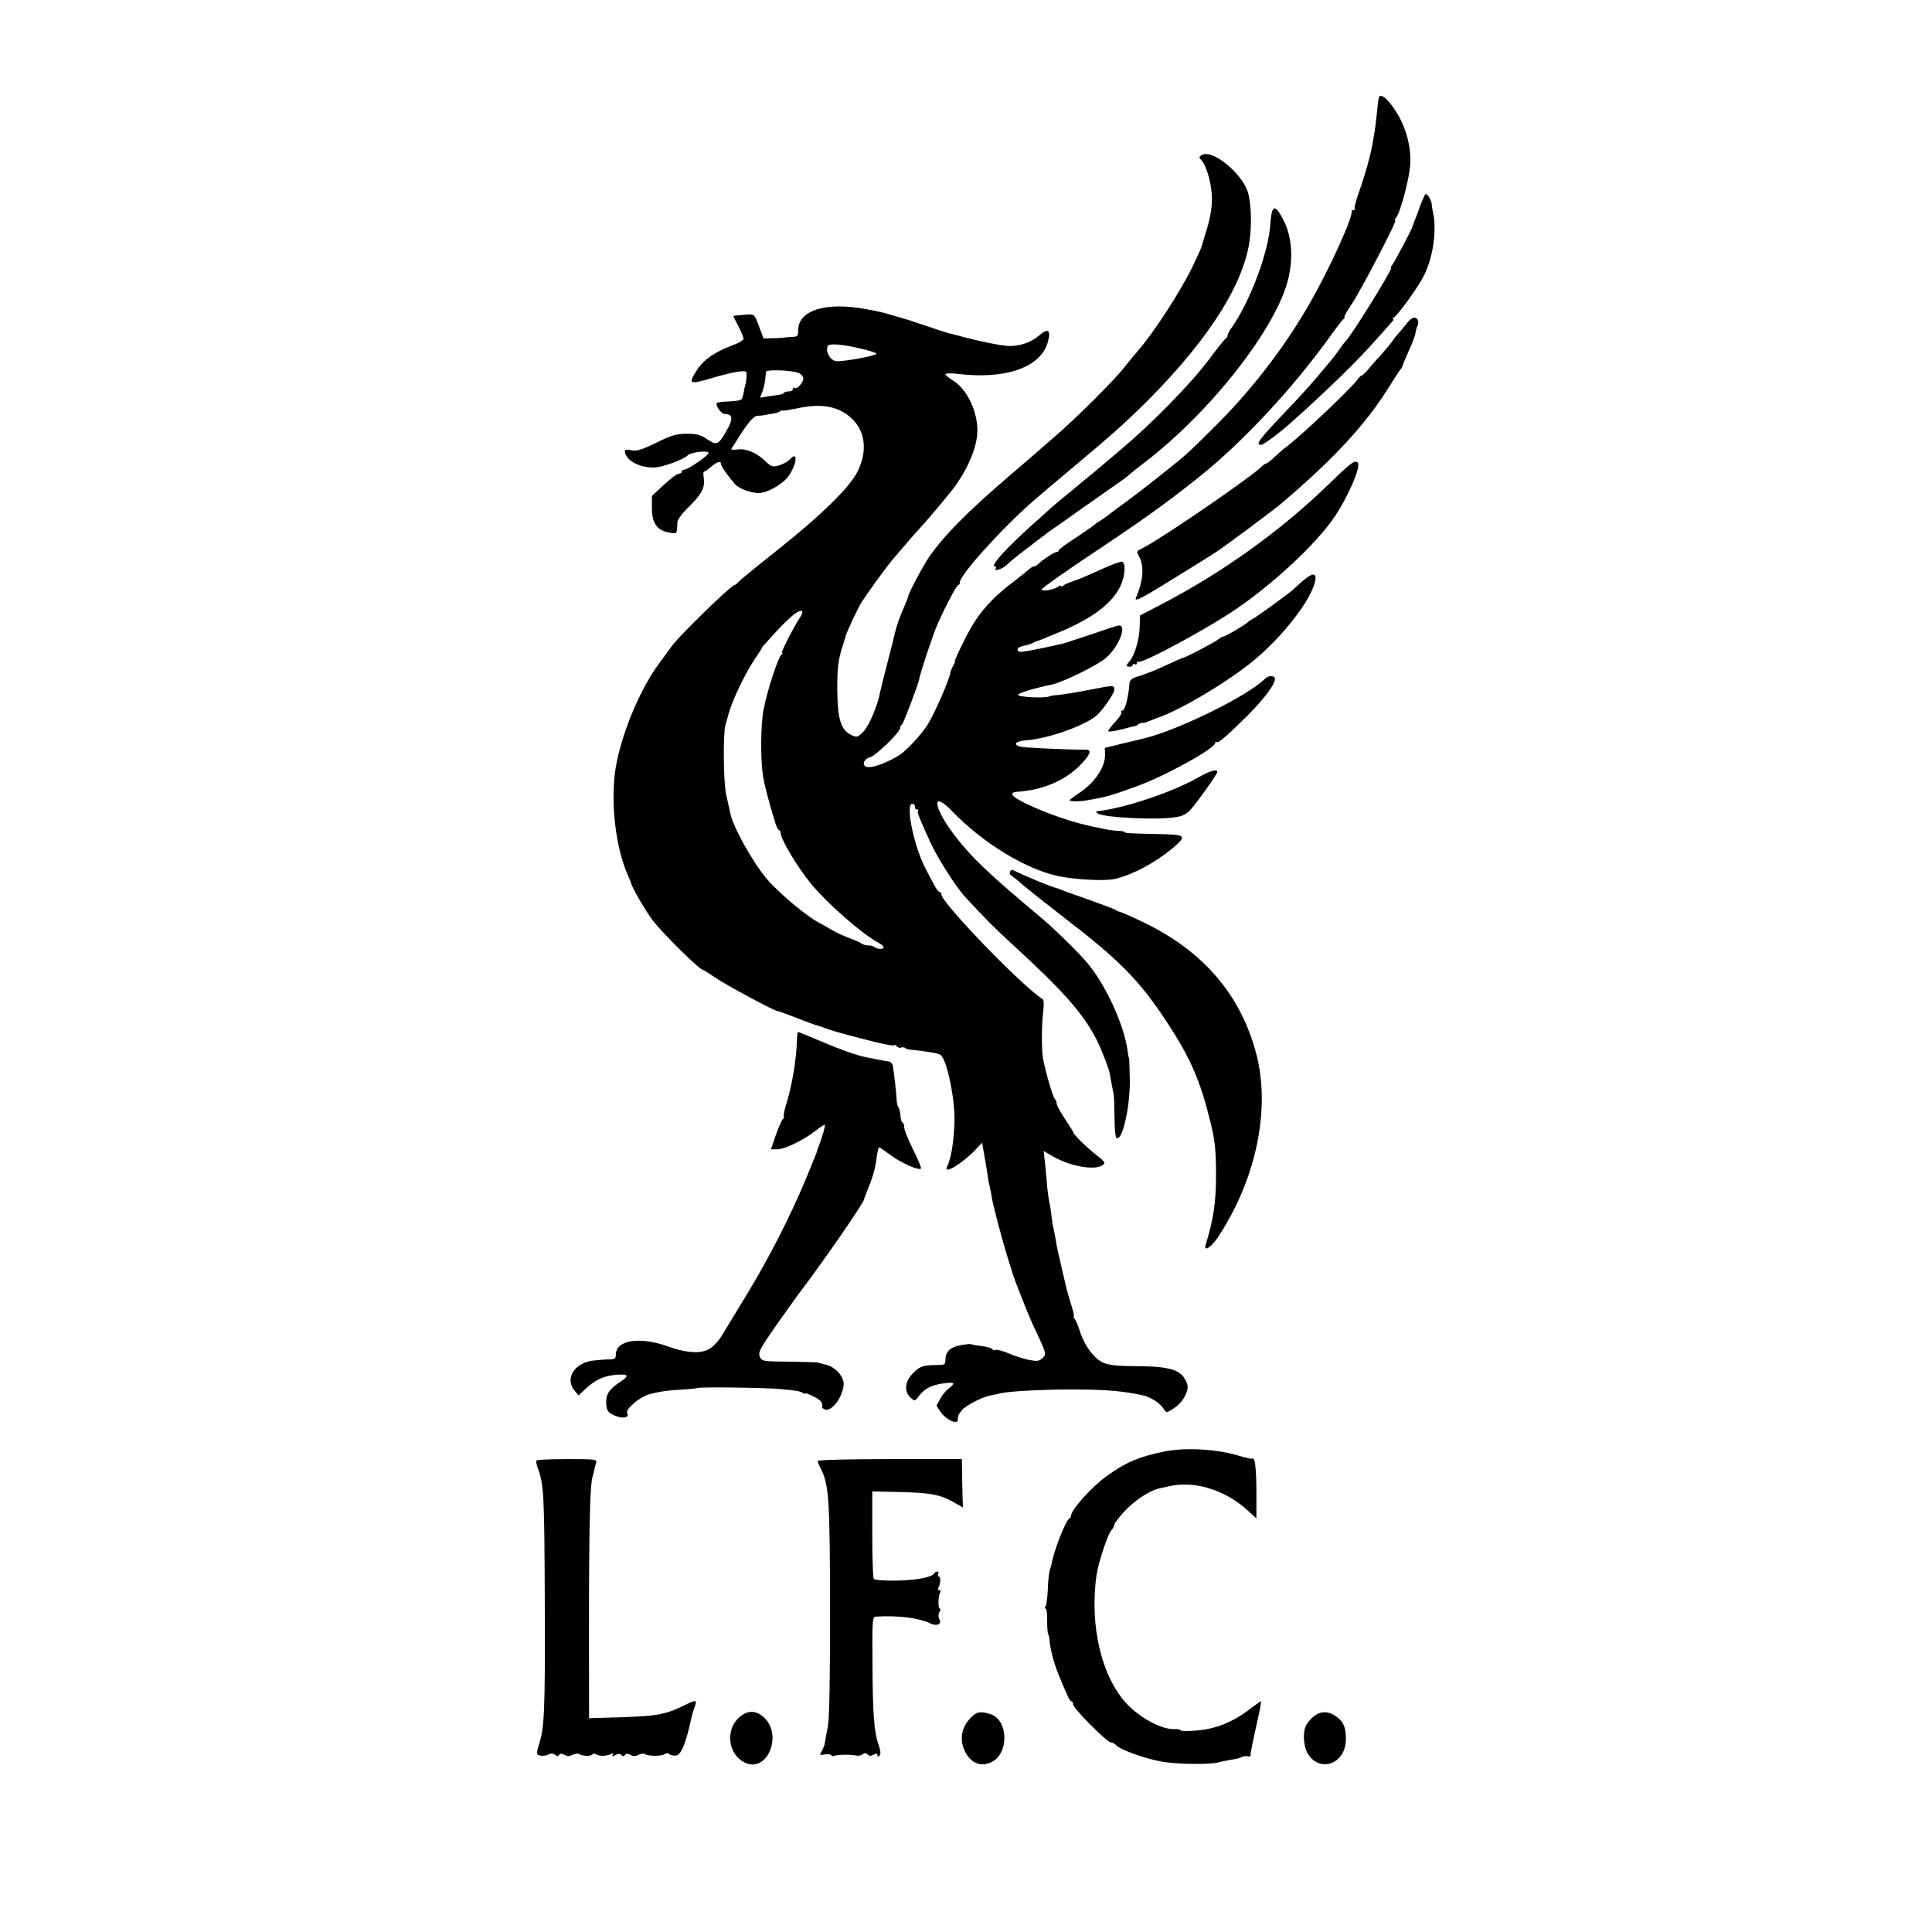 <?xml version="1.0" standalone="no"?>
<!DOCTYPE svg PUBLIC "-//W3C//DTD SVG 20010904//EN"
 "http://www.w3.org/TR/2001/REC-SVG-20010904/DTD/svg10.dtd">
<svg version="1.0" xmlns="http://www.w3.org/2000/svg"
 width="938pt" height="938pt" viewBox="0 0 938 938"
 preserveAspectRatio="xMidYMid meet">
<g transform="translate(0,938) scale(0.1,-0.1)"
fill="#000000" stroke="none">
<path d="M6695 8908 c-2 -7 -7 -38 -9 -68 -3 -30 -8 -68 -10 -85 -3 -16 -7
-43 -10 -60 -11 -67 -36 -157 -71 -256 -13 -37 -21 -70 -18 -73 4 -3 1 -6 -5
-6 -7 0 -11 -3 -10 -7 7 -27 -105 -273 -199 -438 -123 -217 -284 -426 -464
-605 -133 -132 -136 -135 -244 -221 -100 -80 -136 -107 -205 -158 -30 -22 -60
-44 -65 -49 -6 -5 -24 -17 -40 -28 -17 -10 -32 -21 -35 -24 -3 -4 -42 -31 -87
-61 -46 -29 -83 -57 -83 -61 0 -5 -5 -8 -10 -8 -11 0 -63 -34 -88 -57 -7 -7
-17 -13 -22 -13 -5 0 -15 -6 -22 -12 -7 -7 -40 -33 -72 -58 -119 -90 -181
-162 -240 -280 -31 -61 -53 -110 -50 -110 2 0 -1 -10 -8 -22 -7 -13 -13 -27
-14 -33 -3 -32 -75 -195 -109 -251 -33 -52 -105 -130 -140 -151 -68 -42 -143
-67 -163 -54 -18 11 -5 38 23 45 27 7 145 121 145 141 0 7 4 15 9 17 6 2 80
197 83 218 3 24 70 227 90 270 40 90 93 190 101 190 4 0 7 6 7 13 0 35 200
257 350 389 62 54 90 77 210 178 173 145 213 181 295 259 325 313 518 602 551
827 12 78 9 185 -7 239 -26 91 -171 211 -222 183 -17 -9 -17 -11 -4 -26 27
-30 52 -124 51 -192 0 -39 -10 -95 -24 -140 -13 -41 -24 -80 -26 -86 -1 -6
-21 -51 -45 -100 -58 -120 -192 -326 -266 -409 -10 -11 -40 -48 -68 -83 -52
-65 -238 -250 -340 -337 -32 -27 -63 -55 -69 -60 -6 -6 -74 -64 -151 -130
-200 -172 -308 -281 -382 -386 -30 -43 -103 -180 -103 -193 0 -4 -9 -25 -19
-49 -22 -48 -40 -102 -47 -133 -2 -12 -18 -75 -35 -140 -17 -66 -33 -130 -36
-144 -11 -64 -55 -167 -82 -193 -27 -27 -30 -28 -57 -16 -53 26 -68 77 -69
229 0 97 5 139 25 200 6 19 13 42 15 50 4 18 60 137 77 165 31 48 129 183 155
212 15 17 42 49 60 70 17 21 50 58 73 83 23 25 56 63 73 84 18 21 44 53 58 70
78 92 132 201 143 291 11 96 -43 222 -115 266 -21 13 -39 28 -39 32 0 5 26 6
58 2 235 -29 408 32 440 157 15 56 0 67 -42 30 -38 -33 -90 -52 -146 -52 -33
0 -157 25 -245 50 -22 6 -47 12 -55 14 -8 2 -58 18 -110 36 -52 18 -99 33
-105 34 -5 2 -30 9 -55 16 -54 16 -49 15 -130 30 -192 35 -325 -7 -325 -104 0
-29 -3 -31 -35 -32 -19 -1 -38 -3 -42 -4 -5 -1 -27 -2 -49 -2 l-42 -1 -22 59
c-21 57 -23 59 -56 57 -29 -2 -69 -6 -69 -8 0 0 11 -22 25 -49 14 -27 25 -55
25 -61 0 -7 -26 -22 -57 -33 -81 -30 -136 -68 -167 -115 -48 -75 -44 -77 89
-37 39 11 88 23 110 26 41 4 41 4 39 -28 -1 -18 -3 -33 -4 -33 -1 0 -3 -10 -6
-22 -8 -44 -9 -48 -17 -54 -4 -3 -31 -7 -59 -8 -29 -1 -54 -4 -57 -7 -10 -10
20 -54 38 -54 38 0 42 -23 11 -76 -42 -75 -49 -78 -96 -47 -32 22 -50 27 -99
27 -50 0 -75 -7 -148 -43 -71 -35 -95 -42 -122 -37 -26 5 -33 3 -31 -8 6 -42
69 -76 140 -76 39 0 144 38 166 60 15 15 100 25 100 11 0 -12 -99 -81 -117
-81 -7 0 -13 -4 -13 -10 0 -5 -7 -10 -15 -10 -8 0 -40 -24 -72 -54 l-58 -54 0
-60 c0 -69 24 -105 76 -116 48 -9 45 -13 48 50 1 11 24 43 52 70 64 62 83 97
76 141 -3 18 -3 33 1 33 4 0 20 11 36 25 29 25 48 29 47 10 0 -10 39 -64 69
-97 22 -24 89 -46 125 -41 41 6 110 47 133 81 42 60 48 127 7 82 -10 -11 -34
-24 -53 -30 -32 -8 -38 -6 -65 20 -41 40 -93 63 -133 58 -19 -2 -34 -2 -34 0
0 2 24 39 52 83 36 54 59 79 73 80 11 0 30 2 43 5 12 2 30 5 40 7 9 1 23 6 30
10 6 5 12 6 12 4 0 -3 28 2 63 9 119 26 198 14 261 -38 76 -62 91 -162 40
-266 -38 -78 -176 -213 -394 -386 -96 -76 -180 -145 -186 -152 -6 -8 -14 -14
-17 -14 -16 0 -264 -241 -304 -295 -12 -17 -42 -58 -68 -93 -97 -133 -190
-367 -210 -528 -19 -159 6 -363 62 -490 9 -21 17 -41 18 -44 5 -23 72 -137
106 -181 55 -70 227 -239 244 -239 3 0 28 -16 57 -36 45 -32 294 -166 301
-162 1 1 40 -13 87 -31 47 -19 90 -34 95 -36 6 -1 19 -5 30 -9 53 -20 80 -28
208 -61 75 -20 141 -34 146 -30 5 3 13 0 16 -6 4 -5 13 -8 20 -5 7 2 16 2 19
-2 4 -3 14 -7 24 -8 88 -9 139 -18 149 -26 31 -25 70 -215 67 -323 -3 -101
-17 -182 -35 -217 -24 -46 71 11 137 80 l32 34 5 -28 c7 -37 20 -113 23 -139
1 -11 5 -31 9 -45 3 -14 8 -38 10 -53 5 -34 48 -198 77 -292 12 -38 23 -73 24
-77 1 -5 3 -10 4 -13 1 -3 3 -8 5 -12 1 -5 5 -17 10 -28 4 -11 21 -54 37 -95
16 -41 44 -106 63 -145 45 -96 46 -101 25 -120 -16 -14 -26 -15 -67 -7 -27 6
-71 20 -98 32 -27 11 -54 19 -61 16 -7 -3 -14 -1 -16 4 -2 4 -25 11 -53 15
-27 3 -51 8 -53 9 -1 2 -23 -1 -49 -5 -50 -10 -72 -31 -73 -70 0 -23 -4 -26
-32 -26 -76 -1 -88 -4 -122 -37 -43 -40 -49 -91 -15 -122 21 -18 21 -18 41 9
26 35 61 53 121 61 53 7 58 2 22 -26 -14 -11 -32 -33 -40 -49 -9 -16 -16 -30
-18 -31 -1 -2 8 -17 21 -35 25 -36 82 -62 82 -37 0 20 3 27 20 47 18 23 94 62
135 71 17 3 41 9 55 12 50 10 198 18 345 18 162 0 242 -7 342 -28 37 -8 82
-36 99 -61 16 -25 17 -25 43 -9 35 22 54 43 68 75 14 32 12 48 -9 81 -27 40
-87 55 -228 55 -90 0 -135 5 -162 16 -44 19 -91 80 -114 150 -9 29 -21 58 -27
64 -5 7 -7 13 -4 13 3 0 -2 21 -10 48 -22 70 -21 69 -47 179 -13 56 -27 117
-29 135 -3 18 -8 44 -11 58 -4 14 -8 43 -11 65 -2 22 -7 54 -11 70 -3 17 -7
46 -9 65 -2 19 -6 68 -10 109 l-8 73 46 -27 c83 -48 204 -69 240 -42 16 11 12
16 -37 55 -49 39 -106 96 -106 106 0 2 -18 31 -40 64 -22 33 -40 66 -40 74 0
8 -4 18 -9 23 -10 10 -46 135 -57 195 -8 45 -7 165 1 232 4 30 3 53 -3 57 -98
61 -492 469 -492 509 0 7 -4 12 -9 12 -5 0 -17 16 -27 36 -11 20 -29 55 -41
78 -59 113 -101 328 -60 313 6 -2 11 -10 10 -16 -2 -6 2 -11 9 -11 6 0 9 -3 5
-6 -6 -6 6 -36 62 -158 35 -76 124 -215 168 -262 98 -106 141 -149 228 -229
248 -227 347 -339 410 -465 24 -48 60 -141 63 -163 1 -8 13 -71 19 -102 2 -11
3 -61 4 -112 0 -51 4 -95 9 -98 30 -19 70 164 65 300 -1 50 -3 90 -4 90 -2 0
-4 14 -6 30 -17 131 -111 334 -205 440 -52 59 -150 154 -210 205 -270 226
-343 297 -426 405 -104 136 -113 222 -13 118 152 -158 365 -287 524 -318 87
-17 226 -23 270 -12 90 23 191 77 278 149 69 58 64 65 -45 68 -158 3 -188 5
-188 10 0 3 -15 6 -32 6 -18 1 -45 4 -60 8 -16 3 -40 8 -55 11 -99 20 -232 65
-331 113 -73 35 -87 55 -41 58 119 8 227 53 300 126 51 51 62 78 32 78 -96 0
-303 10 -321 15 -37 12 -20 27 33 31 102 8 272 67 335 117 29 22 90 110 90
128 0 24 -2 23 -130 -2 -58 -11 -121 -21 -140 -23 -20 -1 -40 -4 -45 -7 -19
-10 -148 -4 -152 7 -3 8 71 31 162 50 57 12 225 95 266 131 63 56 103 162 59
156 -8 -1 -69 -21 -135 -44 -66 -22 -127 -42 -135 -44 -122 -28 -205 -43 -212
-39 -17 11 -7 23 25 29 17 4 37 10 42 14 6 3 12 6 15 7 8 1 38 14 123 49 153
65 246 136 286 218 23 48 28 112 9 120 -7 2 -54 -15 -103 -38 -50 -23 -108
-48 -130 -55 -22 -7 -46 -17 -52 -23 -7 -5 -13 -6 -13 -2 0 4 -6 3 -12 -3 -18
-14 -75 -25 -81 -15 -3 5 116 89 265 188 227 151 347 237 503 362 209 167 453
429 635 683 29 41 58 78 64 82 6 4 7 8 3 8 -4 0 11 27 34 61 45 67 224 409
213 409 -4 0 -2 6 4 13 21 26 66 195 69 262 4 85 -21 177 -69 253 -38 60 -75
91 -83 70z m-2498 -1225 c35 -8 61 -18 58 -21 -12 -12 -171 -40 -197 -35 -28
5 -50 44 -40 72 5 16 78 10 179 -16z m-322 -113 c14 -5 25 -17 25 -28 0 -21
-33 -56 -43 -45 -4 3 -7 1 -7 -5 0 -7 -8 -12 -18 -12 -10 0 -22 -3 -26 -7 -3
-4 -12 -8 -19 -9 -7 -1 -31 -5 -54 -8 l-43 -7 11 28 c9 24 14 50 18 98 1 12
121 8 156 -5z m12 -1183 c-36 -55 -98 -177 -90 -177 4 0 3 -4 -3 -8 -15 -10
-71 -181 -87 -268 -14 -73 -15 -232 -3 -319 7 -45 25 -115 59 -227 6 -21 15
-38 19 -38 4 0 8 -6 8 -13 0 -30 75 -157 143 -242 79 -98 250 -248 335 -294
12 -6 22 -16 22 -21 0 -11 -35 -8 -46 3 -4 4 -17 7 -29 7 -11 0 -25 4 -31 8
-5 5 -31 17 -59 27 -27 10 -66 28 -85 39 -19 12 -46 27 -60 34 -61 31 -201
148 -258 216 -69 82 -162 250 -176 316 -3 14 -12 54 -20 90 -14 60 -16 296 -4
340 3 8 10 35 17 60 18 63 81 195 125 259 20 29 36 55 36 57 0 2 8 12 18 22 9
10 33 36 52 57 20 22 53 55 74 73 40 35 66 35 43 -1z"/>
<path d="M6906 8408 c-9 -21 -16 -39 -16 -41 0 -3 -7 -21 -15 -41 -8 -20 -16
-39 -16 -43 -2 -12 -88 -175 -100 -190 -6 -7 -9 -13 -5 -13 12 0 -199 -340
-224 -360 -3 -3 -17 -21 -30 -40 -26 -37 -34 -46 -101 -125 -42 -50 -92 -105
-159 -175 -126 -132 -147 -160 -118 -160 12 0 88 56 148 110 173 154 331 308
421 412 30 34 60 67 67 75 7 7 10 13 5 13 -4 0 -2 4 4 8 22 14 123 155 148
207 45 93 62 223 41 310 -2 11 -5 27 -5 36 -1 8 -7 24 -15 35 -14 18 -15 17
-30 -18z"/>
<path d="M6167 8286 c-10 -136 -99 -372 -188 -498 -11 -14 -19 -31 -19 -36 0
-6 -3 -12 -7 -14 -5 -1 -42 -48 -83 -103 -89 -118 -272 -306 -425 -435 -60
-51 -121 -102 -135 -114 -14 -11 -63 -52 -110 -91 -47 -38 -90 -74 -96 -80 -6
-5 -46 -41 -89 -80 -130 -116 -210 -205 -185 -205 6 0 8 -5 4 -11 -10 -16 34
-1 55 19 9 10 32 29 51 44 62 48 147 113 166 126 11 7 73 51 139 98 66 46 144
101 174 122 30 20 61 44 70 53 10 8 39 32 67 53 324 247 646 660 700 898 23
101 15 201 -23 276 -44 86 -59 81 -66 -22z"/>
<path d="M6827 7806 c-15 -19 -33 -40 -40 -48 -7 -7 -20 -23 -28 -36 -9 -12
-31 -39 -50 -60 -19 -20 -49 -54 -66 -75 -18 -21 -33 -35 -33 -31 0 4 -10 -6
-22 -22 -38 -49 -258 -257 -333 -316 -17 -12 -46 -37 -65 -55 -19 -18 -38 -33
-42 -33 -4 0 -13 -6 -20 -13 -51 -52 -486 -350 -578 -397 -34 -17 -33 -16 -21
-39 27 -50 23 -117 -14 -204 -10 -23 34 1 225 120 74 46 144 89 154 96 42 26
284 206 331 246 254 216 408 384 518 561 26 41 51 81 57 87 6 7 10 15 10 18 0
3 13 34 29 70 17 36 32 75 33 87 2 13 6 28 9 33 10 19 4 40 -12 43 -9 2 -28
-12 -42 -32z"/>
<path d="M6452 7030 c-234 -227 -515 -429 -815 -585 l-102 -53 -2 -58 c-1 -58
-25 -137 -49 -165 -18 -20 -18 -26 1 -26 8 0 15 4 15 9 0 5 5 6 10 3 6 -3 10
-1 10 6 0 7 3 10 6 6 14 -13 345 165 484 262 177 122 373 305 462 431 68 96
138 256 120 274 -14 14 -34 -1 -140 -104z"/>
<path d="M6323 6558 c-21 -18 -40 -36 -43 -39 -11 -12 -170 -128 -192 -140
-13 -7 -25 -15 -28 -18 -8 -11 -110 -71 -119 -71 -5 0 -16 -6 -23 -12 -12 -12
-166 -93 -178 -93 -3 -1 -21 -8 -40 -17 -82 -39 -137 -61 -175 -72 -28 -8 -40
-18 -41 -31 -5 -70 -22 -135 -35 -135 -6 0 -8 -4 -5 -9 3 -5 -10 -25 -29 -45
-19 -21 -35 -41 -35 -46 0 -4 26 -1 58 7 31 8 62 16 69 17 7 1 16 5 19 9 4 4
13 7 20 7 7 0 25 5 41 12 15 6 30 12 33 13 111 37 345 177 469 280 141 117
277 293 296 383 9 43 -12 43 -62 0z"/>
<path d="M6143 6086 c-83 -84 -423 -251 -589 -291 -10 -3 -58 -14 -105 -25
l-85 -21 1 -32 c2 -62 -52 -141 -133 -192 -23 -16 -41 -30 -39 -31 6 -6 50 -6
82 0 103 18 121 24 245 69 139 50 380 184 380 210 0 6 3 8 6 4 8 -7 50 29 150
128 80 80 134 152 134 179 0 17 -31 18 -47 2z"/>
<path d="M5815 5604 c-128 -72 -359 -149 -490 -163 -5 -1 -3 -6 6 -11 35 -20
281 -32 374 -18 39 6 56 15 78 40 41 48 127 170 127 180 0 16 -36 6 -95 -28z"/>
<path d="M4904 5149 c-3 -6 -2 -14 4 -18 6 -4 33 -25 59 -48 26 -23 116 -93
198 -157 273 -210 366 -304 502 -511 112 -170 161 -283 209 -480 23 -93 27
-133 28 -255 0 -137 -12 -219 -50 -342 -12 -38 25 -16 59 35 186 281 257 622
186 892 -76 287 -258 498 -549 638 -52 25 -102 47 -110 49 -8 2 -17 5 -20 8
-4 5 -61 26 -205 77 -22 7 -47 17 -55 20 -8 3 -17 7 -20 8 -38 9 -183 70 -222
91 -4 3 -10 -1 -14 -7z"/>
<path d="M3869 4328 c-2 -87 -22 -210 -49 -300 -11 -33 -17 -65 -15 -69 3 -4
1 -9 -3 -11 -4 -1 -20 -36 -34 -75 l-25 -73 31 0 c36 0 130 46 187 91 22 17
42 30 44 28 3 -4 -16 -70 -32 -109 -3 -8 -7 -19 -8 -25 -2 -5 -26 -66 -55
-135 -80 -189 -171 -367 -283 -553 -56 -92 -111 -183 -123 -202 -11 -20 -35
-46 -52 -59 -42 -30 -111 -28 -212 8 -135 48 -250 30 -250 -41 0 -19 -5 -23
-34 -23 -18 0 -54 -3 -80 -6 -89 -13 -134 -88 -87 -145 l20 -24 33 31 c45 43
89 64 145 69 66 5 71 -3 23 -35 -52 -35 -67 -56 -67 -100 1 -40 10 -52 53 -67
33 -12 61 -3 49 16 -11 18 61 79 108 92 49 13 89 19 168 23 31 2 61 5 65 7 13
6 329 2 404 -5 81 -8 92 -10 108 -19 6 -5 12 -6 12 -2 0 3 18 -4 40 -15 36
-18 44 -29 42 -52 -1 -3 5 -8 12 -11 33 -13 87 58 92 120 2 40 -40 87 -89 98
-18 4 -35 9 -39 10 -5 1 -67 3 -138 4 -126 1 -131 2 -141 24 -9 21 0 38 80
153 50 71 100 140 110 154 116 152 314 438 317 459 0 3 4 15 9 26 32 78 44
118 50 168 4 31 10 57 13 57 3 0 28 -18 57 -39 48 -36 132 -74 146 -65 4 2
-13 43 -37 91 -24 48 -44 98 -44 110 0 13 -4 23 -8 23 -4 0 -9 14 -10 31 -1
18 -6 37 -10 43 -4 6 -7 18 -8 26 -1 33 -15 156 -19 175 -2 12 -12 21 -22 22
-10 1 -31 4 -48 8 -16 3 -41 8 -55 11 -47 9 -125 36 -228 80 -57 24 -106 44
-108 44 -2 0 -4 -19 -5 -42z"/>
<path d="M5649 2332 c-121 -25 -183 -52 -274 -117 -74 -53 -175 -165 -175
-194 0 -5 -4 -11 -8 -13 -17 -7 -77 -160 -87 -223 -1 -5 -3 -12 -4 -15 -7 -16
-12 -52 -14 -110 -2 -36 -6 -71 -10 -77 -5 -7 -5 -13 0 -13 4 0 8 -26 7 -58 0
-31 2 -61 5 -67 3 -5 6 -16 6 -25 5 -52 21 -112 44 -169 43 -106 55 -131 63
-131 5 0 8 -7 8 -15 0 -19 165 -185 184 -185 7 0 19 -6 25 -13 17 -21 138 -65
222 -80 73 -13 237 -15 276 -3 10 3 36 8 58 12 22 3 47 9 55 14 8 4 21 5 28 3
6 -3 12 -1 13 4 2 21 11 66 32 160 13 57 22 103 19 103 -2 0 -21 -13 -41 -28
-76 -60 -149 -95 -226 -108 -53 -9 -125 -11 -125 -4 0 4 -12 6 -27 5 -58 -3
-156 47 -224 114 -129 130 -191 385 -155 636 10 62 54 195 72 216 8 8 14 20
14 26 0 6 22 36 49 65 49 53 123 102 171 112 14 3 36 8 50 11 117 26 262 -17
368 -110 l52 -47 0 134 c0 73 -5 140 -10 148 -5 8 -10 12 -10 9 0 -4 -27 2
-61 12 -108 34 -267 43 -370 21z"/>
<path d="M2604 2289 c-2 -4 1 -20 6 -34 31 -81 33 -132 35 -664 2 -524 -2
-602 -29 -683 -7 -20 -10 -40 -7 -45 8 -10 42 -10 59 1 7 4 19 3 27 -4 9 -7
15 -8 20 0 4 7 12 7 26 0 13 -8 25 -7 39 0 11 6 26 8 32 4 17 -11 58 -11 64
-2 3 5 11 5 17 1 16 -10 48 -10 71 0 13 7 16 6 11 -3 -6 -9 -3 -9 12 -1 14 7
23 7 30 0 8 -8 13 -7 17 0 5 8 13 8 27 1 13 -8 25 -7 39 0 11 6 26 8 32 3 18
-10 81 -10 96 1 8 6 17 5 23 -1 5 -5 20 -8 33 -6 24 5 47 63 71 175 3 15 10
39 15 53 16 43 12 45 -40 19 -94 -47 -138 -56 -307 -61 l-163 -5 0 78 c-2 825
2 1054 19 1102 2 5 3 8 6 23 1 9 6 25 9 36 6 18 -1 19 -140 19 -80 0 -147 -3
-150 -7z"/>
<path d="M3970 2287 c0 -4 6 -20 14 -35 41 -80 45 -147 46 -682 0 -351 -3
-534 -11 -575 -7 -33 -13 -67 -14 -75 0 -8 -7 -26 -14 -39 -13 -23 -12 -24 13
-19 15 3 29 1 32 -4 3 -4 9 -6 14 -3 10 6 78 8 105 2 11 -3 26 0 33 6 9 7 16
7 24 -1 8 -8 17 -8 30 -1 13 7 18 6 18 -3 0 -8 3 -9 10 -2 7 7 6 23 -4 51 -22
63 -29 150 -30 396 -2 198 0 227 14 228 108 7 214 -6 267 -33 31 -15 57 -4 44
20 -6 11 -6 24 0 35 6 9 6 17 2 17 -10 0 -8 63 2 79 3 6 1 11 -5 11 -6 0 -8 4
-5 10 11 19 14 50 4 55 -5 4 -7 11 -4 16 4 5 2 9 -4 9 -5 0 -13 -4 -16 -10
-11 -18 -91 -33 -188 -34 -57 -1 -102 3 -105 9 -4 5 -7 103 -7 217 l0 207 141
-3 c146 -4 191 -13 259 -52 l40 -23 -2 62 c-1 34 -2 87 -2 117 l-1 56 -350 0
c-192 0 -350 -4 -350 -9z"/>
<path d="M3591 1044 c-70 -59 -58 -179 22 -220 113 -59 193 140 90 223 -37 30
-74 29 -112 -3z"/>
<path d="M4714 1041 c-45 -44 -56 -103 -32 -158 28 -62 78 -84 132 -58 86 41
82 206 -6 233 -48 15 -66 12 -94 -17z"/>
<path d="M6376 1045 c-13 -11 -29 -30 -35 -42 -17 -34 -13 -102 9 -138 56 -91
177 -52 184 61 3 63 -10 96 -49 122 -37 26 -76 25 -109 -3z"/>
</g>
</svg>
